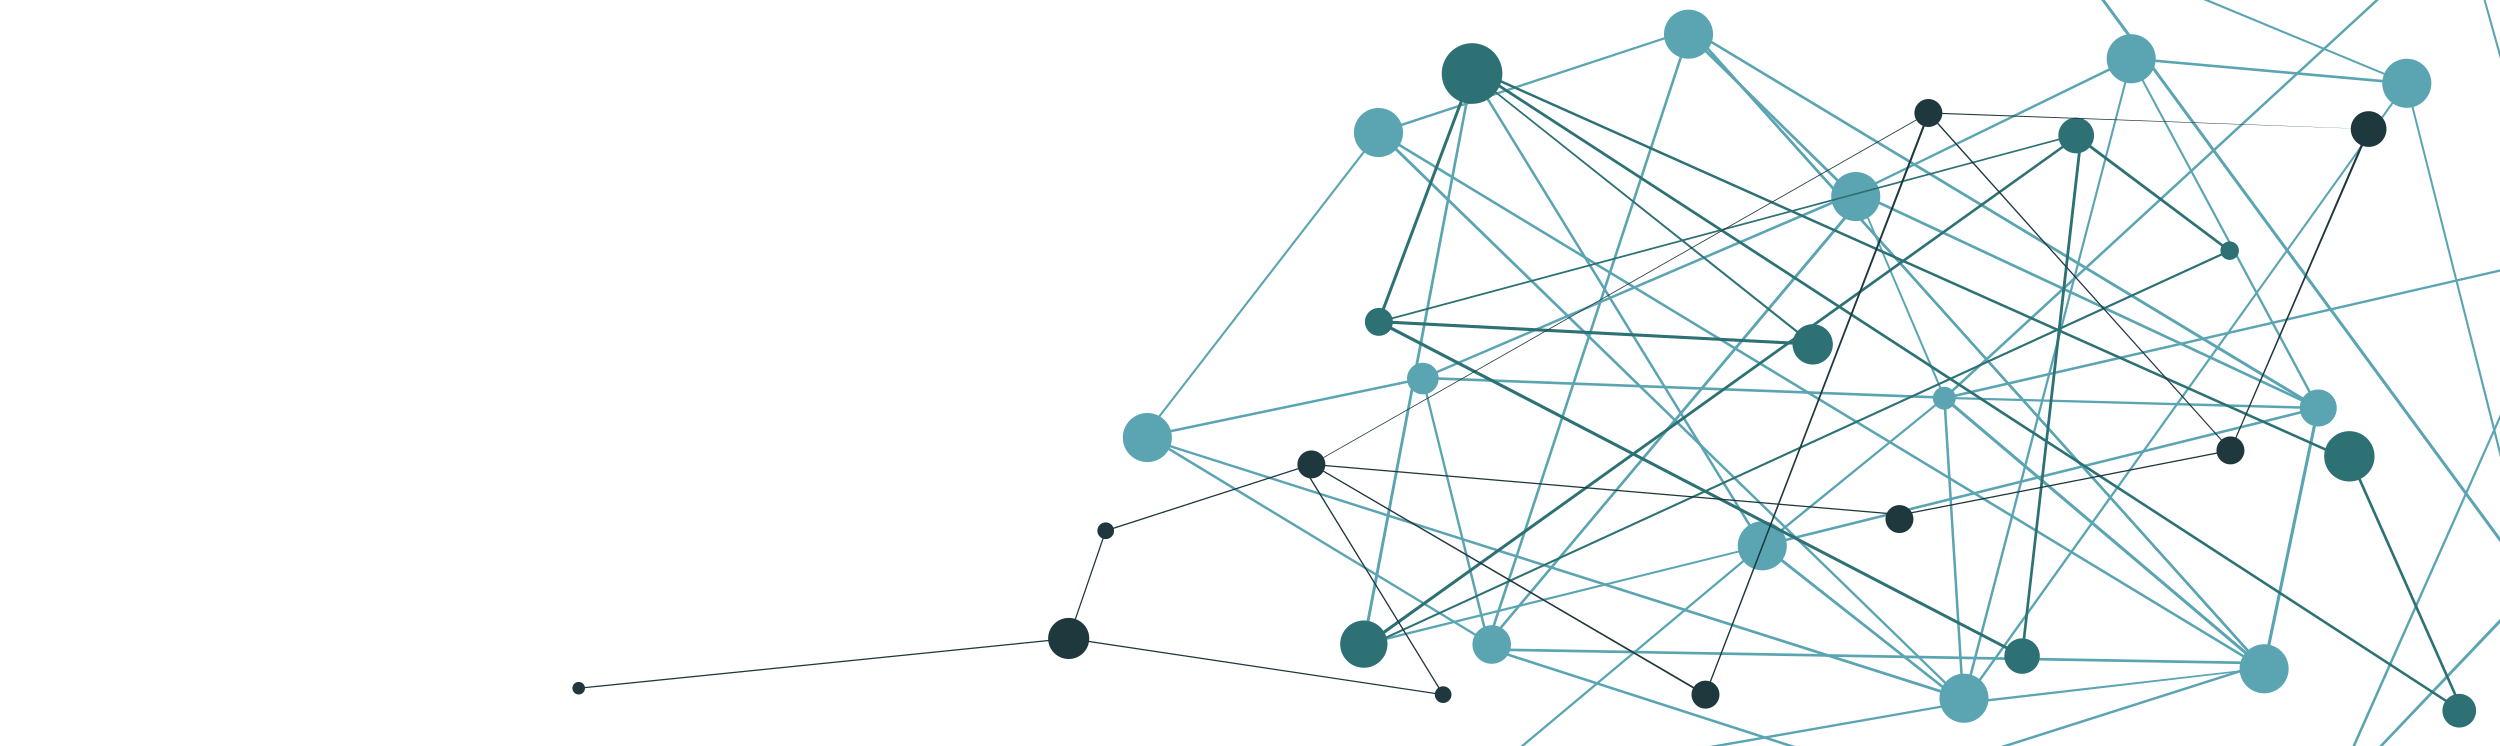 <?xml version="1.0" encoding="UTF-8"?>
<!DOCTYPE svg PUBLIC "-//W3C//DTD SVG 1.1//EN" "http://www.w3.org/Graphics/SVG/1.1/DTD/svg11.dtd">
<svg version="1.1" xmlns="http://www.w3.org/2000/svg" xmlns:xlink="http://www.w3.org/1999/xlink" x="0" y="0" width="194.49" height="58.07" viewBox="0, 0, 194.49, 58.07">
  <g id="Layer_1">
    <g>
      <path d="M109.15,10.31 C109.15,11.365 108.295,12.22 107.24,12.22 C106.185,12.22 105.33,11.365 105.33,10.31 C105.33,9.255 106.185,8.4 107.24,8.4 C108.295,8.4 109.15,9.255 109.15,10.31 z" fill="#5BA5B3"/>
      <path d="M167.71,4.57 C167.71,5.625 166.855,6.48 165.8,6.48 C164.745,6.48 163.89,5.625 163.89,4.57 C163.89,3.515 164.745,2.66 165.8,2.66 C166.855,2.66 167.71,3.515 167.71,4.57 z" fill="#5BA5B3"/>
      <path d="M161.23,-4.79 C161.23,-4.166 160.724,-3.66 160.1,-3.66 C159.476,-3.66 158.97,-4.166 158.97,-4.79 C158.97,-5.414 159.476,-5.92 160.1,-5.92 C160.724,-5.92 161.23,-5.414 161.23,-4.79 z" fill="#5BA5B3"/>
      <path d="M192.73,-6.12 C192.73,-5.496 192.224,-4.99 191.6,-4.99 C190.976,-4.99 190.47,-5.496 190.47,-6.12 C190.47,-6.744 190.976,-7.25 191.6,-7.25 C192.224,-7.25 192.73,-6.744 192.73,-6.12 z" fill="#5BA5B3"/>
      <path d="M200.06,20.04 C200.06,20.664 199.554,21.17 198.93,21.17 C198.306,21.17 197.8,20.664 197.8,20.04 C197.8,19.416 198.306,18.91 198.93,18.91 C199.554,18.91 200.06,19.416 200.06,20.04 z" fill="#5BA5B3"/>
      <path d="M197.9,45.04 C197.9,45.664 197.394,46.17 196.77,46.17 C196.146,46.17 195.64,45.664 195.64,45.04 C195.64,44.416 196.146,43.91 196.77,43.91 C197.394,43.91 197.9,44.416 197.9,45.04 z" fill="#5BA5B3"/>
      <path d="M182.56,61.88 C182.56,62.504 182.054,63.01 181.43,63.01 C180.806,63.01 180.3,62.504 180.3,61.88 C180.3,61.256 180.806,60.75 181.43,60.75 C182.054,60.75 182.56,61.256 182.56,61.88 z" fill="#5BA5B3"/>
      <path d="M148.52,60.71 C148.52,61.334 148.014,61.84 147.39,61.84 C146.766,61.84 146.26,61.334 146.26,60.71 C146.26,60.086 146.766,59.58 147.39,59.58 C148.014,59.58 148.52,60.086 148.52,60.71 z" fill="#5BA5B3"/>
      <path d="M116.02,61.04 C116.02,61.664 115.514,62.17 114.89,62.17 C114.266,62.17 113.76,61.664 113.76,61.04 C113.76,60.416 114.266,59.91 114.89,59.91 C115.514,59.91 116.02,60.416 116.02,61.04 z" fill="#5BA5B3"/>
      <path d="M139.01,42.46 C139.01,43.515 138.155,44.37 137.1,44.37 C136.045,44.37 135.19,43.515 135.19,42.46 C135.19,41.405 136.045,40.55 137.1,40.55 C138.155,40.55 139.01,41.405 139.01,42.46 z" fill="#5BA5B3"/>
      <path d="M181.79,31.74 C181.79,32.535 181.145,33.18 180.35,33.18 C179.555,33.18 178.91,32.535 178.91,31.74 C178.91,30.945 179.555,30.3 180.35,30.3 C181.145,30.3 181.79,30.945 181.79,31.74 z" fill="#5BA5B3"/>
      <path d="M146.28,15.29 C146.28,16.345 145.425,17.2 144.37,17.2 C143.315,17.2 142.46,16.345 142.46,15.29 C142.46,14.235 143.315,13.38 144.37,13.38 C145.425,13.38 146.28,14.235 146.28,15.29 z" fill="#5BA5B3"/>
      <path d="M117.55,50.14 C117.55,50.968 116.878,51.64 116.05,51.64 C115.222,51.64 114.55,50.968 114.55,50.14 C114.55,49.312 115.222,48.64 116.05,48.64 C116.878,48.64 117.55,49.312 117.55,50.14 z" fill="#5BA5B3"/>
      <path d="M178.05,52.03 C178.05,53.085 177.195,53.94 176.14,53.94 C175.085,53.94 174.23,53.085 174.23,52.03 C174.23,50.975 175.085,50.12 176.14,50.12 C177.195,50.12 178.05,50.975 178.05,52.03 z" fill="#5BA5B3"/>
      <path d="M189.15,6.48 C189.15,7.535 188.295,8.39 187.24,8.39 C186.185,8.39 185.33,7.535 185.33,6.48 C185.33,5.425 186.185,4.57 187.24,4.57 C188.295,4.57 189.15,5.425 189.15,6.48 z" fill="#5BA5B3"/>
      <path d="M152.15,30.98 C152.15,31.472 151.752,31.87 151.26,31.87 C150.768,31.87 150.37,31.472 150.37,30.98 C150.37,30.488 150.768,30.09 151.26,30.09 C151.752,30.09 152.15,30.488 152.15,30.98 z" fill="#5BA5B3"/>
      <path d="M111.92,29.45 C111.92,30.129 111.369,30.68 110.69,30.68 C110.011,30.68 109.46,30.129 109.46,29.45 C109.46,28.771 110.011,28.22 110.69,28.22 C111.369,28.22 111.92,28.771 111.92,29.45 z" fill="#5BA5B3"/>
      <path d="M91.17,34.04 C91.17,35.095 90.315,35.95 89.26,35.95 C88.205,35.95 87.35,35.095 87.35,34.04 C87.35,32.985 88.205,32.13 89.26,32.13 C90.315,32.13 91.17,32.985 91.17,34.04 z" fill="#5BA5B3"/>
      <path d="M133.27,2.66 C133.27,3.715 132.415,4.57 131.36,4.57 C130.305,4.57 129.45,3.715 129.45,2.66 C129.45,1.605 130.305,0.75 131.36,0.75 C132.415,0.75 133.27,1.605 133.27,2.66 z" fill="#5BA5B3"/>
      <path d="M154.7,54.32 C154.7,55.375 153.845,56.23 152.79,56.23 C151.735,56.23 150.88,55.375 150.88,54.32 C150.88,53.265 151.735,52.41 152.79,52.41 C153.845,52.41 154.7,53.265 154.7,54.32 z" fill="#5BA5B3"/>
      <path d="M105.97,50.25 L105.97,50.1 L114.47,5.44 L114.6,5.66 L137.25,42.52 L137.12,42.52 z M114.57,5.99 L106.23,49.99 L136.95,42.41 z" fill="#5BA5B3"/>
      <path d="M136.69,42.66 L137.04,42.38 L151.23,30.87 L181.09,31.66 z M151.29,31.04 L137.51,42.25 L179.61,31.82 z" fill="#5BA5B3"/>
      <path d="M152.5,55.19 L152.64,54.67 L165.77,4.46 L165.77,4.46 L187.38,6.39 L187.28,6.53 z M165.88,4.67 L152.97,54.2 L187.06,6.57 z" fill="#5BA5B3"/>
      <path d="M115.51,50.47 L115.67,49.98 L131.31,2.47 L131.43,2.58 L144.77,15.66 L144.71,15.73 z M131.4,2.84 L116.03,49.54 L144.46,15.67 z" fill="#5BA5B3"/>
      <path d="M180.58,31.96 L180.31,31.83 L144.23,14.98 L144.42,14.89 L165.85,4.44 L165.85,4.52 z M144.69,14.96 L180.12,31.51 L165.77,4.7 z" fill="#5BA5B3"/>
      <path d="M152.89,54.51 L152.49,54.38 L88.77,34.09 L88.86,33.98 L107.28,10.16 L107.36,10.24 z M89.06,33.99 L152.15,54.04 L107.26,10.46 z" fill="#5BA5B3"/>
      <path d="M115.93,50.22 L115.77,50.09 L89,33.87 L110.77,29.33 L110.77,29.42 z M89.54,33.96 L115.62,49.79 L110.62,29.56 z" fill="#5BA5B3"/>
      <path d="M176.66,52.46 L176.08,52.11 L107.01,10.28 L107.22,10.21 L131.55,2.21 L131.55,2.21 z M107.48,10.33 L175.61,51.59 L131.49,2.41 z" fill="#5BA5B3"/>
      <path d="M152.64,54.81 L152.64,54.7 L151.15,30.7 L151.33,30.85 L176.38,52.05 L176.15,52.05 z M151.38,31.21 L152.83,54.59 L175.9,51.96 z" fill="#5BA5B3"/>
      <path d="M176.2,52.24 L131,1.86 L180.46,31.69 L180.46,31.76 z M132.04,2.72 L176.04,51.81 L180.2,31.81 z" fill="#5BA5B3"/>
      <path d="M151.41,31.04 L151.25,31.04 L110.25,29.49 L110.66,29.32 L144.52,14.81 L144.52,14.9 z M111.14,29.32 L151.14,30.83 L144.44,15.07 z" fill="#5BA5B3"/>
      <path d="M150.91,31.16 L151.19,30.9 L191.65,-6.31 L191.65,-6.15 L199.01,20.12 L198.91,20.12 z M191.55,-5.96 L151.61,30.79 L198.77,19.97 z" fill="#5BA5B3"/>
      <path d="M197.32,46.04 L197.02,45.63 L159.77,-5.02 L187.28,6.41 L187.28,6.41 z M160.4,-4.56 L196.88,45.04 L187.15,6.52 z" fill="#5BA5B3"/>
      <path d="M180.94,62.69 L181.17,62.16 L199.77,20.37 L199.71,20.99 L197.25,45.59 L197.25,45.59 z M199.4,21.58 L181.6,61.71 L197.01,45.49 z" fill="#5BA5B3"/>
      <path d="M114.09,61.54 L114.38,61.3 L137.1,42.3 L137.16,42.3 L152.97,54.76 L152.75,54.76 z M137.09,42.54 L114.77,61.21 L152.48,54.63 z" fill="#5BA5B3"/>
      <path d="M147.6,60.81 L115.43,50.43 L116.1,50.43 L176.83,51.5 z M116.77,50.65 L147.6,60.6 L175.6,51.69 z" fill="#5BA5B3"/>
    </g>
    <g>
      <path d="M174.18,19.5 C174.18,19.898 173.858,20.22 173.46,20.22 C173.062,20.22 172.74,19.898 172.74,19.5 C172.74,19.102 173.062,18.78 173.46,18.78 C173.858,18.78 174.18,19.102 174.18,19.5 z" fill="#2D7174"/>
      <path d="M108.36,25.04 C108.36,25.642 107.872,26.13 107.27,26.13 C106.668,26.13 106.18,25.642 106.18,25.04 C106.18,24.438 106.668,23.95 107.27,23.95 C107.872,23.95 108.36,24.438 108.36,25.04 z" fill="#2D7174"/>
      <path d="M116.88,5.72 C116.88,7.023 115.823,8.08 114.52,8.08 C113.217,8.08 112.16,7.023 112.16,5.72 C112.16,4.417 113.217,3.36 114.52,3.36 C115.823,3.36 116.88,4.417 116.88,5.72 z" fill="#2D7174"/>
      <path d="M107.94,50.11 C107.94,51.126 107.116,51.95 106.1,51.95 C105.084,51.95 104.26,51.126 104.26,50.11 C104.26,49.094 105.084,48.27 106.1,48.27 C107.116,48.27 107.94,49.094 107.94,50.11 z" fill="#2D7174"/>
      <path d="M192.63,55.29 C192.63,56.013 192.043,56.6 191.32,56.6 C190.596,56.6 190.01,56.013 190.01,55.29 C190.01,54.567 190.596,53.98 191.32,53.98 C192.043,53.98 192.63,54.567 192.63,55.29 z" fill="#2D7174"/>
      <path d="M142.59,26.79 C142.59,27.657 141.887,28.36 141.02,28.36 C140.153,28.36 139.45,27.657 139.45,26.79 C139.45,25.923 140.153,25.22 141.02,25.22 C141.887,25.22 142.59,25.923 142.59,26.79 z" fill="#2D7174"/>
      <path d="M162.91,10.54 C162.91,11.308 162.288,11.93 161.52,11.93 C160.752,11.93 160.13,11.308 160.13,10.54 C160.13,9.772 160.752,9.15 161.52,9.15 C162.288,9.15 162.91,9.772 162.91,10.54 z" fill="#2D7174"/>
      <path d="M184.73,35.5 C184.73,36.582 183.852,37.46 182.77,37.46 C181.688,37.46 180.81,36.582 180.81,35.5 C180.81,34.418 181.688,33.54 182.77,33.54 C183.852,33.54 184.73,34.418 184.73,35.5 z" fill="#2D7174"/>
      <path d="M158.69,51.04 C158.69,51.802 158.072,52.42 157.31,52.42 C156.548,52.42 155.93,51.802 155.93,51.04 C155.93,50.278 156.548,49.66 157.31,49.66 C158.072,49.66 158.69,50.278 158.69,51.04 z" fill="#2D7174"/>
      <path d="M141.33,26.91 L107.13,25.14 L107.13,25.01 L114.43,5.56 L114.54,5.65 z M107.42,24.91 L140.72,26.64 L114.57,5.84 z" fill="#2D7174"/>
      <path d="M105.77,50.63 L105.67,50.46 L161.57,10.52 L161.63,10.52 L173.63,19.52 z M161.57,10.76 L106.68,50.04 L173.26,19.5 z" fill="#2D7174"/>
      <path d="M191.83,55.64 L191.55,55.46 L114.55,5.46 L114.65,5.28 L183.02,35.8 z M115.77,5.99 L191.37,55.11 L182.86,35.95 z" fill="#2D7174"/>
      <path d="M157.39,51.2 L157.26,51.13 L107,25.04 L107.25,24.97 L162.06,10.27 z M107.54,25.04 L157.22,50.85 L161.81,10.47 z" fill="#2D7174"/>
    </g>
    <g>
      <path d="M185.66,10.04 C185.66,10.808 185.038,11.43 184.27,11.43 C183.502,11.43 182.88,10.808 182.88,10.04 C182.88,9.272 183.502,8.65 184.27,8.65 C185.038,8.65 185.66,9.272 185.66,10.04 z" fill="#1F383D"/>
      <path d="M174.61,35.04 C174.61,35.642 174.122,36.13 173.52,36.13 C172.918,36.13 172.43,35.642 172.43,35.04 C172.43,34.438 172.918,33.95 173.52,33.95 C174.122,33.95 174.61,34.438 174.61,35.04 z" fill="#1F383D"/>
      <path d="M151.11,8.79 C151.11,9.392 150.622,9.88 150.02,9.88 C149.418,9.88 148.93,9.392 148.93,8.79 C148.93,8.188 149.418,7.7 150.02,7.7 C150.622,7.7 151.11,8.188 151.11,8.79 z" fill="#1F383D"/>
      <path d="M148.86,40.38 C148.86,40.982 148.372,41.47 147.77,41.47 C147.168,41.47 146.68,40.982 146.68,40.38 C146.68,39.778 147.168,39.29 147.77,39.29 C148.372,39.29 148.86,39.778 148.86,40.38 z" fill="#1F383D"/>
      <path d="M103.11,36.13 C103.11,36.732 102.622,37.22 102.02,37.22 C101.418,37.22 100.93,36.732 100.93,36.13 C100.93,35.528 101.418,35.04 102.02,35.04 C102.622,35.04 103.11,35.528 103.11,36.13 z" fill="#1F383D"/>
      <path d="M84.74,49.67 C84.74,50.554 84.024,51.27 83.14,51.27 C82.256,51.27 81.54,50.554 81.54,49.67 C81.54,48.786 82.256,48.07 83.14,48.07 C84.024,48.07 84.74,48.786 84.74,49.67 z" fill="#1F383D"/>
      <path d="M86.67,41.29 C86.67,41.649 86.379,41.94 86.02,41.94 C85.661,41.94 85.37,41.649 85.37,41.29 C85.37,40.931 85.661,40.64 86.02,40.64 C86.379,40.64 86.67,40.931 86.67,41.29 z" fill="#1F383D"/>
      <path d="M112.92,54.04 C112.92,54.399 112.629,54.69 112.27,54.69 C111.911,54.69 111.62,54.399 111.62,54.04 C111.62,53.681 111.911,53.39 112.27,53.39 C112.629,53.39 112.92,53.681 112.92,54.04 z" fill="#1F383D"/>
      <path d="M45.51,53.54 C45.51,53.811 45.291,54.03 45.02,54.03 C44.749,54.03 44.53,53.811 44.53,53.54 C44.53,53.269 44.749,53.05 45.02,53.05 C45.291,53.05 45.51,53.269 45.51,53.54 z" fill="#1F383D"/>
      <path d="M133.77,54.04 C133.77,54.642 133.282,55.13 132.68,55.13 C132.078,55.13 131.59,54.642 131.59,54.04 C131.59,53.438 132.078,52.95 132.68,52.95 C133.282,52.95 133.77,53.438 133.77,54.04 z" fill="#1F383D"/>
      <path d="M112.37,54.11 L112.26,54.09 L83.13,49.72 L45.02,53.59 L45.01,53.49 L83.14,49.62 L112.17,53.98 L101.46,36.54 L101.55,36.48 L112.37,54.11 z" fill="#1F383D"/>
      <path d="M83.19,49.68 L83.1,49.65 L85.98,41.25 L86,41.24 L102.01,36.08 L102.02,36.08 L147.93,39.99 L173.51,34.99 L173.53,35.09 L147.94,40.09 L147.93,40.09 L102.02,36.18 L86.06,41.33 L83.19,49.68 z" fill="#1F383D"/>
      <path d="M132.7,54.11 L132.65,54.11 L101.92,36.11 L102,36.11 L150.12,8.7 L150.12,8.83 z M102.12,36.11 L132.65,53.95 L149.92,8.89 z" fill="#1F383D"/>
      <path d="M173.53,35.13 L173.48,35.04 L149.9,8.74 L150.02,8.74 L184.35,10.04 L184.35,10.11 z M150.14,8.84 L173.51,34.94 L184.19,10.04 z" fill="#1F383D"/>
    </g>
  </g>
</svg>
